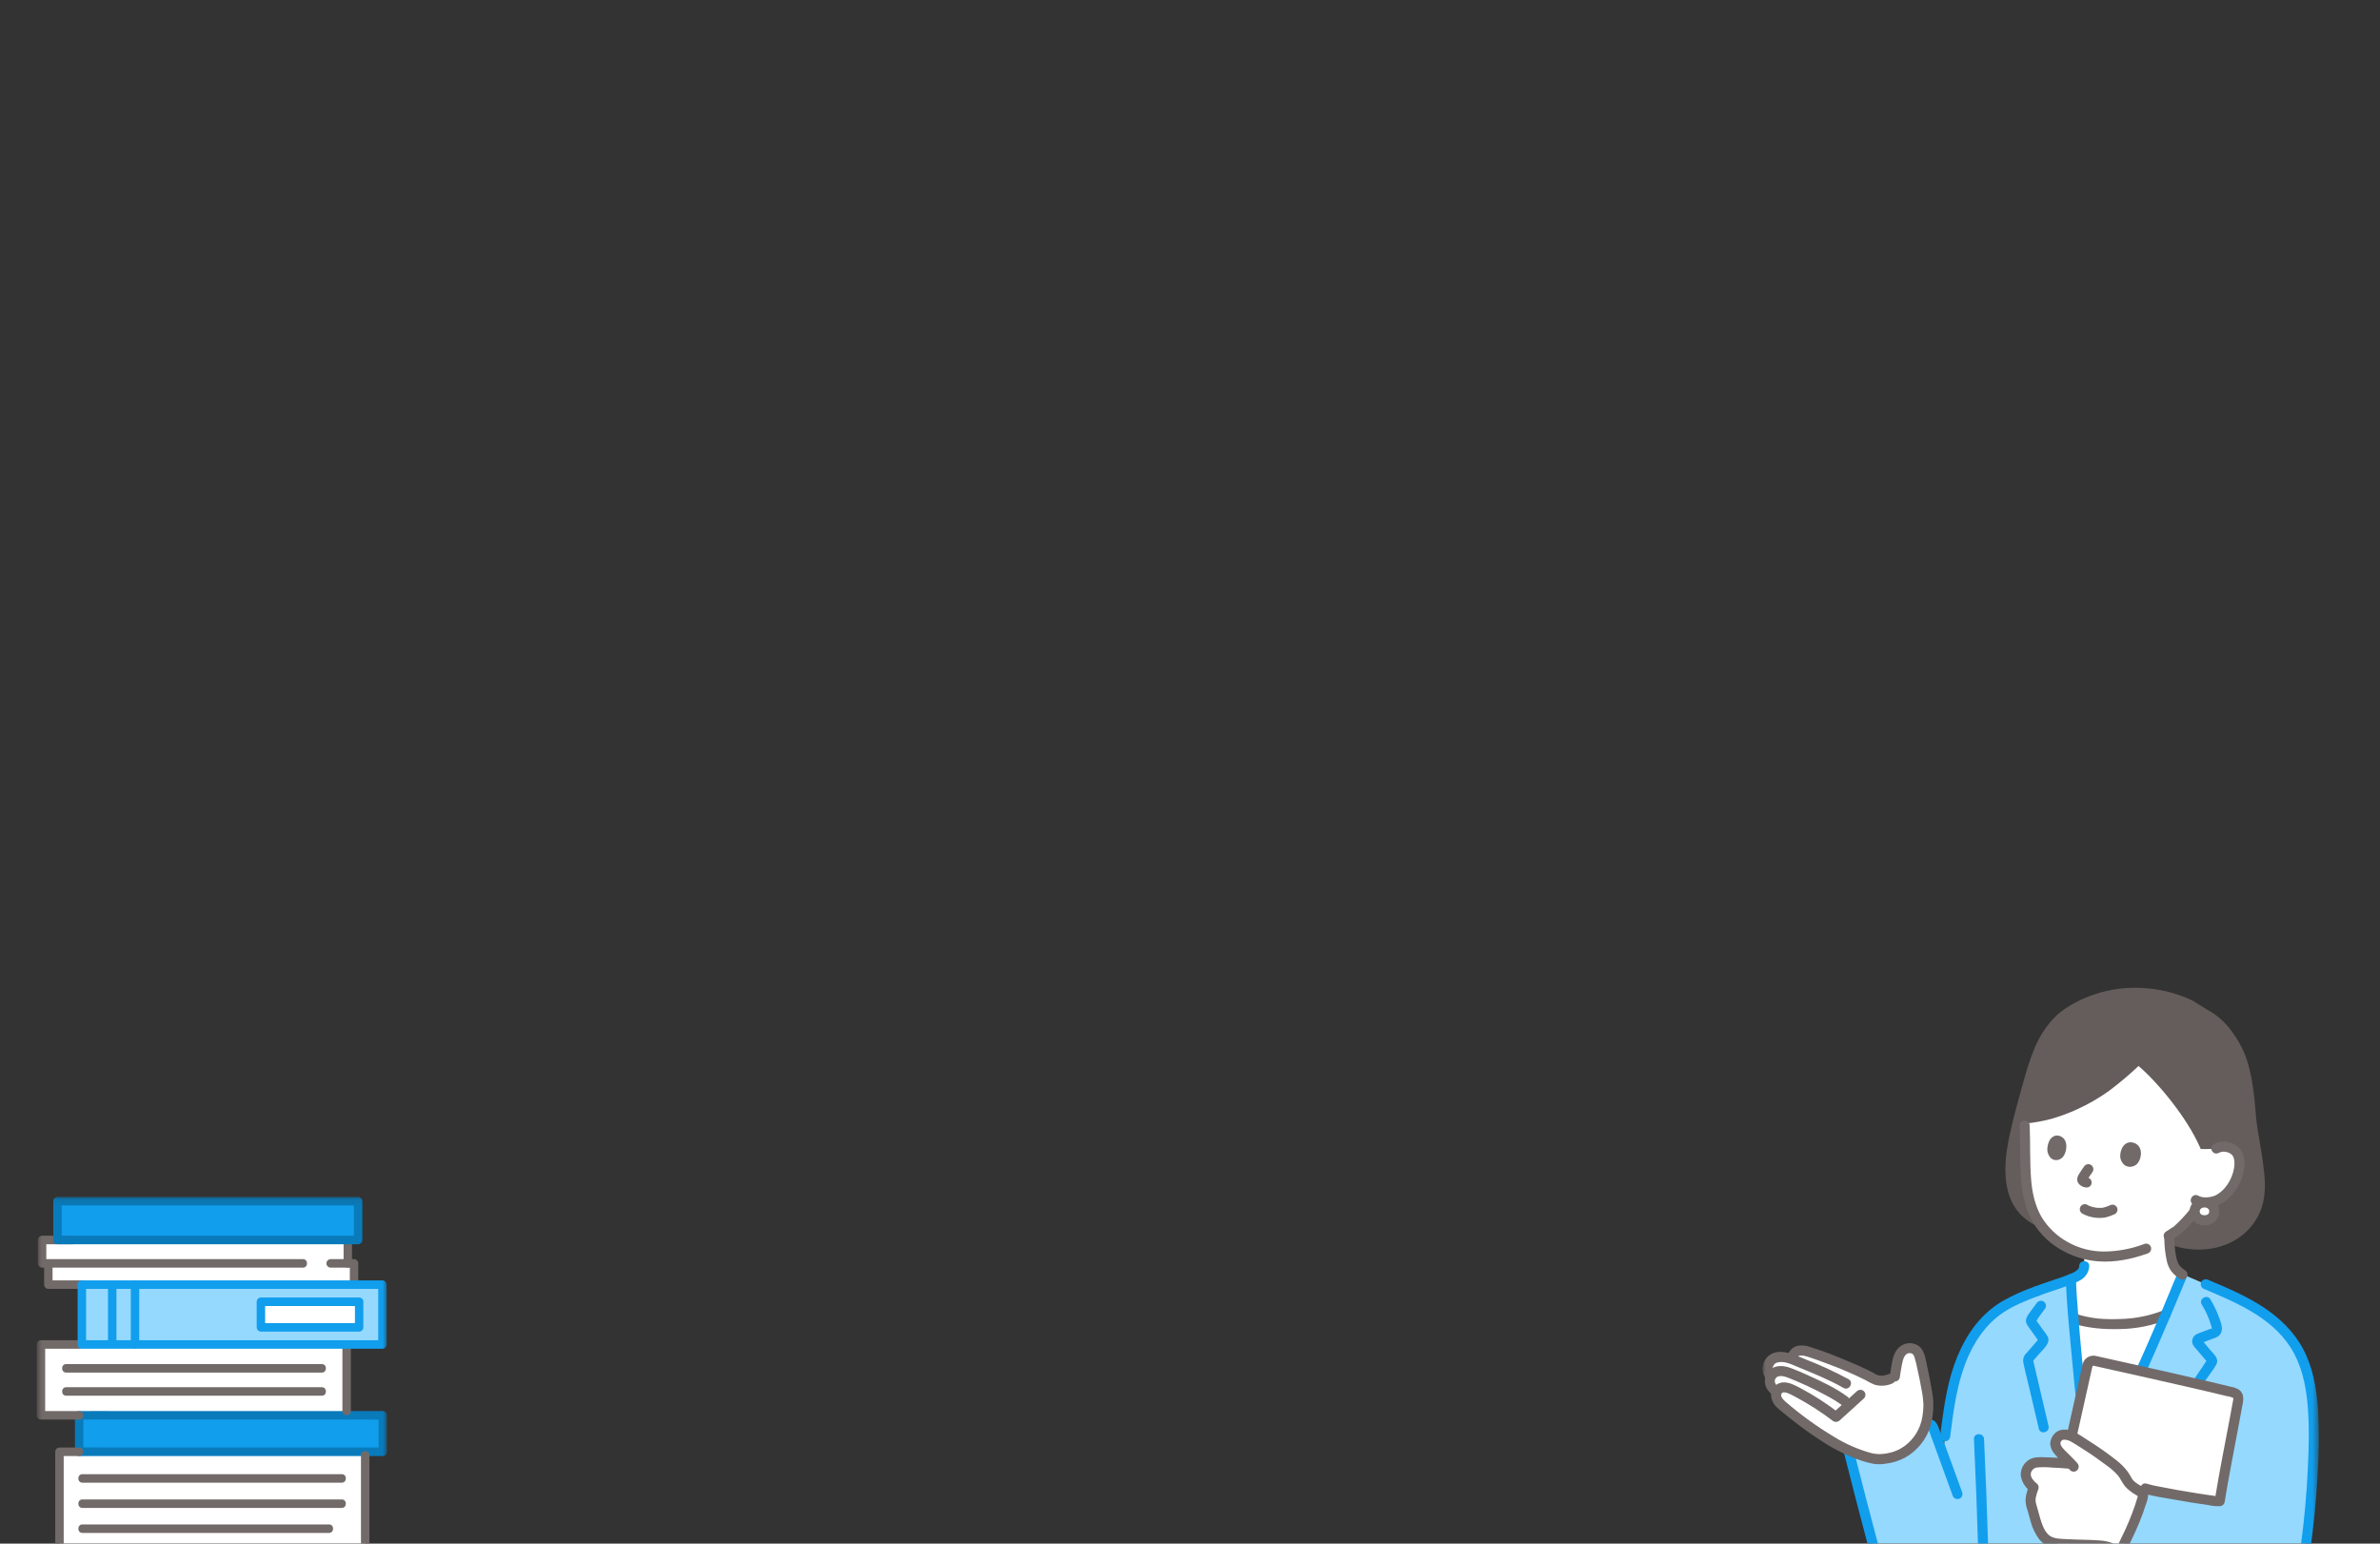 <svg width="370" height="240" viewBox="0 0 370 240" fill="none" xmlns="http://www.w3.org/2000/svg">
<rect x="0" y="0" width="370" height="240" fill="#333333" stroke="none"/>
<g clip-path="url(#clip0_2421_22925)">
<mask id="mask0_2421_22925" style="mask-type:alpha" maskUnits="userSpaceOnUse" x="5" y="186" width="56" height="56">
<path d="M60.166 186.094H5.706V241.209H60.166V186.094Z" fill="#D9D9D9"/>
</mask>
<g mask="url(#mask0_2421_22925)">
<path d="M12.309 225.717H56.772V241.854H9.246C9.246 237.02 9.246 230.551 9.245 225.717H12.309Z" fill="white"/>
<path d="M6.361 209.035C6.364 209.289 6.364 216.856 6.364 220.047H53.89C53.89 219.627 53.89 219.393 53.89 219.393C53.89 216.048 53.89 212.347 53.89 209.035L6.361 209.035Z" fill="white"/>
<path d="M12.724 199.731H7.516V196.425H6.544V192.79H54.07V196.425H55.042C55.042 196.425 55.042 198.011 55.042 199.731H12.724Z" fill="white"/>
<path d="M12.309 225.717V220.047H59.51V225.717H12.309Z" fill="#119EED"/>
<path d="M12.965 225.718V220.048L12.31 220.709H57.446C58.091 220.709 58.743 220.736 59.389 220.709C59.429 220.707 59.471 220.709 59.511 220.709L58.855 220.048V225.718L59.511 225.056H17.013C15.47 225.056 13.917 225.005 12.374 225.056C12.353 225.056 12.331 225.056 12.309 225.056C11.465 225.056 11.464 226.379 12.309 226.379H59.511C59.684 226.376 59.849 226.306 59.971 226.182C60.094 226.059 60.164 225.892 60.166 225.718V220.048C60.164 219.874 60.094 219.707 59.971 219.583C59.849 219.46 59.684 219.389 59.511 219.387H18.348C16.378 219.387 14.406 219.355 12.437 219.387C12.394 219.387 12.352 219.387 12.31 219.387C12.137 219.389 11.971 219.46 11.849 219.583C11.727 219.707 11.657 219.874 11.654 220.048V225.718C11.654 226.568 12.965 226.57 12.965 225.718Z" fill="#097BBB"/>
<path d="M53.234 209.472V219.393C53.234 220.245 54.545 220.246 54.545 219.393V209.472C54.545 208.621 53.234 208.62 53.234 209.472Z" fill="#726A69"/>
<path d="M10.291 213.404H50.035C50.879 213.404 50.88 212.082 50.035 212.082H10.291C9.448 212.082 9.447 213.404 10.291 213.404Z" fill="#726A69"/>
<path d="M10.291 217.002H50.035C50.879 217.002 50.88 215.68 50.035 215.68H10.291C9.448 215.68 9.447 217.002 10.291 217.002Z" fill="#726A69"/>
<path d="M12.309 219.386H6.364L7.02 220.048C7.02 216.749 7.02 213.45 7.02 210.151C7.02 209.779 7.022 209.407 7.02 209.035L6.364 209.697H12.309C13.152 209.697 13.154 208.375 12.309 208.375H6.361C6.188 208.377 6.023 208.447 5.901 208.571C5.778 208.694 5.708 208.861 5.706 209.035C5.731 211.828 5.709 214.622 5.709 217.414V220.048C5.711 220.222 5.781 220.389 5.903 220.512C6.026 220.636 6.191 220.706 6.364 220.708H12.309C13.152 220.708 13.154 219.386 12.309 219.386Z" fill="#726A69"/>
<path d="M56.117 226.262V241.854L56.773 241.192H11.183C10.569 241.192 9.941 241.153 9.328 241.192C9.301 241.194 9.273 241.192 9.248 241.192L9.903 241.854C9.903 237.605 9.903 233.357 9.903 229.108V225.717L9.248 226.379H12.312C13.155 226.379 13.156 225.057 12.312 225.057H9.246C9.073 225.059 8.908 225.13 8.785 225.253C8.663 225.376 8.593 225.543 8.591 225.717C8.592 229.966 8.592 234.214 8.592 238.463V241.854C8.595 242.028 8.664 242.195 8.787 242.319C8.909 242.442 9.075 242.512 9.248 242.515H54.837C55.455 242.515 56.075 242.532 56.693 242.515C56.72 242.515 56.747 242.515 56.773 242.515C56.946 242.512 57.111 242.442 57.233 242.319C57.356 242.195 57.426 242.028 57.428 241.854V226.262C57.428 225.412 56.117 225.41 56.117 226.262Z" fill="#726A69"/>
<path d="M12.813 234.447H53.133C53.976 234.447 53.978 233.125 53.133 233.125H12.813C11.969 233.125 11.968 234.447 12.813 234.447Z" fill="#726A69"/>
<path d="M12.813 230.521H53.133C53.976 230.521 53.978 229.199 53.133 229.199H12.813C11.969 229.199 11.968 230.521 12.813 230.521Z" fill="#726A69"/>
<path d="M12.813 238.335H51.152C51.995 238.335 51.996 237.013 51.152 237.013H12.813C11.969 237.013 11.968 238.335 12.813 238.335Z" fill="#726A69"/>
<path d="M8.939 186.755H55.672V192.79H8.939V186.755Z" fill="#119EED"/>
<path d="M55.698 199.295V196.425C55.696 196.25 55.626 196.084 55.503 195.961C55.381 195.837 55.215 195.766 55.042 195.764H51.405C51.231 195.764 51.064 195.833 50.941 195.957C50.818 196.082 50.749 196.25 50.749 196.425C50.749 196.6 50.818 196.768 50.941 196.893C51.064 197.017 51.231 197.086 51.405 197.086H55.042L54.387 196.425V199.295C54.387 199.471 54.456 199.639 54.579 199.763C54.702 199.887 54.869 199.956 55.042 199.956C55.217 199.956 55.383 199.887 55.506 199.763C55.629 199.639 55.698 199.471 55.698 199.295Z" fill="#726A69"/>
<path d="M53.416 192.79V196.425C53.416 196.6 53.485 196.768 53.608 196.892C53.731 197.017 53.898 197.086 54.071 197.086C54.245 197.086 54.412 197.017 54.535 196.892C54.658 196.768 54.727 196.6 54.727 196.425V192.79C54.727 192.615 54.658 192.446 54.535 192.322C54.412 192.198 54.245 192.128 54.071 192.128C53.898 192.128 53.731 192.198 53.608 192.322C53.485 192.446 53.416 192.615 53.416 192.79Z" fill="#726A69"/>
<path d="M6.861 196.425V199.731C6.864 199.905 6.934 200.072 7.056 200.196C7.178 200.319 7.344 200.39 7.517 200.392H12.724C13.568 200.392 13.569 199.07 12.724 199.07H7.517L8.172 199.731V196.425C8.172 195.574 6.861 195.572 6.861 196.425Z" fill="#726A69"/>
<path d="M11.336 192.128H6.544C6.371 192.131 6.206 192.201 6.083 192.325C5.961 192.449 5.891 192.615 5.889 192.79V196.425C5.891 196.599 5.961 196.766 6.083 196.889C6.206 197.013 6.371 197.084 6.544 197.086H47.098C47.942 197.086 47.943 195.764 47.098 195.764H6.544L7.199 196.425V192.79L6.544 193.451H11.336C12.179 193.451 12.181 192.128 11.336 192.128Z" fill="#726A69"/>
<path d="M8.941 187.416H54.485C54.859 187.416 55.25 187.449 55.624 187.416C55.64 187.416 55.656 187.416 55.672 187.416L55.017 186.755V192.79L55.672 192.128H10.12C9.748 192.128 9.36 192.095 8.99 192.128C8.974 192.128 8.957 192.128 8.941 192.128L9.596 192.79V186.755C9.596 185.904 8.285 185.902 8.285 186.755V192.79C8.288 192.964 8.357 193.131 8.48 193.255C8.602 193.378 8.768 193.448 8.941 193.451H55.672C55.846 193.448 56.011 193.378 56.133 193.255C56.255 193.131 56.326 192.964 56.328 192.79V186.755C56.326 186.58 56.255 186.414 56.133 186.29C56.011 186.167 55.846 186.096 55.672 186.094H8.941C8.097 186.094 8.096 187.416 8.941 187.416Z" fill="#097BBB"/>
<path d="M12.724 199.731H59.454V209.036H12.724V199.731Z" fill="#95D9FF"/>
<path d="M12.725 200.392H58.268C58.642 200.392 59.032 200.425 59.407 200.392C59.423 200.39 59.44 200.392 59.456 200.392L58.8 199.731V209.036L59.456 208.375H13.903C13.532 208.375 13.143 208.342 12.773 208.375C12.757 208.376 12.74 208.375 12.724 208.375L13.379 209.036V199.731C13.379 198.88 12.068 198.878 12.068 199.731V209.036C12.071 209.211 12.141 209.377 12.263 209.5C12.385 209.624 12.551 209.695 12.724 209.697H59.456C59.629 209.695 59.794 209.624 59.916 209.5C60.039 209.377 60.109 209.211 60.111 209.036V199.731C60.109 199.556 60.039 199.389 59.916 199.266C59.794 199.142 59.629 199.072 59.456 199.07H12.725C11.88 199.07 11.879 200.392 12.725 200.392Z" fill="#119EED"/>
<path d="M20.333 199.731V209.036C20.333 209.887 21.644 209.888 21.644 209.036V208.68C21.644 207.829 20.333 207.828 20.333 208.68V209.036C20.333 209.887 21.644 209.888 21.644 209.036V199.731C21.644 198.88 20.333 198.879 20.333 199.731Z" fill="#119EED"/>
<path d="M16.79 199.809V208.956C16.79 209.807 18.101 209.809 18.101 208.956V199.809C18.101 198.959 16.79 198.957 16.79 199.809Z" fill="#119EED"/>
<path d="M55.834 202.393V206.373H40.564V206.311C40.564 206.311 40.564 203.052 40.56 202.393H55.834Z" fill="white"/>
<path d="M55.179 202.393V206.372L55.834 205.711H40.564L41.22 206.372C41.22 205.046 41.223 203.719 41.216 202.393L40.561 203.054H55.834C56.678 203.054 56.679 201.731 55.834 201.731H40.561C40.388 201.734 40.222 201.804 40.1 201.928C39.977 202.052 39.907 202.218 39.905 202.393C39.912 203.719 39.909 205.046 39.909 206.372C39.911 206.547 39.981 206.714 40.104 206.837C40.226 206.961 40.391 207.031 40.564 207.033H55.834C56.008 207.031 56.172 206.961 56.295 206.837C56.417 206.714 56.487 206.547 56.49 206.372V202.393C56.49 201.542 55.179 201.541 55.179 202.393Z" fill="#119EED"/>
</g>
<mask id="mask1_2421_22925" style="mask-type:alpha" maskUnits="userSpaceOnUse" x="274" y="152" width="87" height="90">
<path d="M360.458 152.794H274V241.209H360.458V152.794Z" fill="#D9D9D9"/>
</mask>
<g mask="url(#mask1_2421_22925)">
<path d="M337.794 193.637C342.162 195.106 347.423 194.133 350.275 190.307C352.778 186.951 352.164 183.13 351.587 179.273C351.291 177.289 350.854 175.358 350.696 173.255C350.465 170.164 350.028 166.302 348.861 163.625C347.986 161.623 346.127 158.51 343.127 156.984L341.225 155.796L340.813 155.536C338.25 154.334 335.467 153.673 332.638 153.593C326.958 153.345 322.147 155.738 319.806 157.784C317.181 160.347 316.029 162.972 314.628 167.954C313.831 170.812 313.012 173.667 312.401 176.573C311.79 179.472 311.406 182.577 312.24 185.477C313.058 188.318 315.011 190.09 317.734 191.065L337.794 193.637Z" fill="#645D5C"/>
<path d="M347.985 179.739C347.844 179.338 347.468 178.627 346.298 178.343C345.703 178.19 345.072 178.272 344.535 178.571C344.281 178.608 344.026 178.627 343.769 178.628C343.356 178.639 342.747 178.679 342.13 178.644L341.968 178.27C339.964 173.729 335.423 168.243 332.461 165.74C331.01 167.108 329.485 168.394 327.893 169.593C326.338 170.708 324.678 171.67 322.937 172.464C321.643 173.055 320.307 173.551 318.94 173.948C317.565 174.319 316.161 174.569 314.742 174.695C314.861 177.181 314.859 179.667 314.908 181.952C314.96 184.342 315.314 186.617 316.177 188.57C316.677 189.729 317.397 190.782 318.295 191.67C319.866 193.274 321.845 194.42 324.018 194.984V196.844C324.036 197.93 322.872 198.54 321.954 198.855C321.98 200.084 322.126 202.306 322.341 204.98C324.655 205.72 327.087 206.017 329.512 205.856C331.962 205.841 334.387 205.359 336.657 204.437C337.598 202.226 338.482 200.107 339.274 198.169C338.683 197.819 338.203 197.308 337.891 196.696C337.669 196.137 337.518 195.553 337.44 194.957C337.33 194.196 337.267 193.429 337.252 192.66V192.206L338.414 191.32C339.314 190.531 340.143 189.664 340.889 188.727C340.889 188.727 341.618 187.793 341.94 187.25C341.94 187.25 342.024 187.108 342.156 186.886C343.004 187.027 343.875 186.926 344.668 186.595C345.777 186.014 346.688 185.115 347.283 184.014C347.971 182.889 348.406 180.937 347.985 179.739Z" fill="white"/>
<path d="M306.632 208.019C307.533 206.556 308.668 205.25 309.992 204.154C311.917 202.587 314.287 201.629 316.602 200.765C318 200.21 320.648 199.432 321.957 198.854C322.051 203.463 323.853 222.018 324.567 226.104H326.572C330.851 218.032 335.906 206.412 339.307 198.098C345.869 201.12 353.908 203.381 357.467 210.31C359.618 214.497 359.781 220.048 359.684 224.815C359.571 230.27 359.13 235.713 358.362 241.114H291.425C290.363 235.772 288.995 230.496 287.328 225.31L299.509 221.545C299.61 221.48 299.726 221.443 299.845 221.436C299.965 221.429 300.084 221.453 300.192 221.505C300.3 221.558 300.393 221.636 300.461 221.734C300.53 221.832 300.573 221.946 300.586 222.065L302.044 226.073C302.651 221.684 302.99 217.172 304.372 212.934C304.922 211.21 305.681 209.559 306.632 208.019Z" fill="#95D9FF"/>
<path d="M323.236 196.842C323.236 196.947 323.214 197.05 323.172 197.145C323.13 197.239 323.069 197.325 322.992 197.395C322.774 197.601 322.524 197.77 322.251 197.894C321.699 198.15 321.133 198.374 320.555 198.564C319.173 199.059 317.76 199.472 316.393 200.009C316.196 200.07 316.03 200.204 315.928 200.383C315.827 200.562 315.797 200.773 315.847 200.973C315.903 201.173 316.036 201.341 316.216 201.443C316.396 201.546 316.609 201.573 316.81 201.52C318.331 200.921 319.909 200.479 321.44 199.901C321.608 199.838 321.776 199.772 321.943 199.704C322.15 199.619 322.251 199.577 322.377 199.532C322.758 199.401 323.123 199.225 323.463 199.01C323.851 198.791 324.177 198.478 324.411 198.099C324.645 197.72 324.779 197.288 324.801 196.844C324.817 195.836 323.251 195.835 323.235 196.844L323.236 196.842Z" fill="#119EED"/>
<path d="M324.323 224.48C323.751 220.244 322.855 211.335 322.344 204.982L322.422 205.007C324.712 205.729 327.117 206.016 329.513 205.855C331.964 205.841 334.389 205.358 336.659 204.434C333.566 211.689 329.841 219.933 326.571 226.105H324.566C324.495 225.697 324.413 225.147 324.323 224.48Z" fill="white"/>
<path d="M322.22 205.763C324.659 206.529 327.125 206.707 329.664 206.636C332.129 206.591 334.566 206.103 336.858 205.194C337.055 205.134 337.221 205 337.323 204.821C337.425 204.642 337.454 204.431 337.406 204.231C337.349 204.032 337.216 203.863 337.036 203.76C336.856 203.658 336.643 203.631 336.442 203.684C334.285 204.551 331.989 205.02 329.664 205.071C328.492 205.126 327.317 205.103 326.148 205.001C324.956 204.868 323.779 204.617 322.637 204.251C321.673 203.949 321.261 205.458 322.22 205.761V205.763Z" fill="#726A69"/>
<path d="M338.461 198.107C335.44 205.48 332.262 212.799 328.79 219.97C327.856 221.899 326.898 223.815 325.895 225.709L326.571 225.321H324.566L325.32 225.896C325.229 225.369 325.155 224.84 325.083 224.311C325.068 224.198 325.102 224.457 325.087 224.343C325.081 224.303 325.076 224.263 325.071 224.222C325.06 224.139 325.049 224.057 325.038 223.974C325.014 223.788 324.991 223.602 324.967 223.416C324.916 223.008 324.866 222.599 324.818 222.19C324.586 220.241 324.376 218.289 324.176 216.337C323.739 212.09 323.338 207.839 323.016 203.58C322.897 202.007 322.773 200.431 322.739 198.854C322.717 197.847 321.151 197.842 321.173 198.854C321.244 202.221 321.597 205.594 321.898 208.946C322.279 213.197 322.697 217.445 323.192 221.684C323.372 223.229 323.544 224.78 323.812 226.312C323.858 226.477 323.957 226.622 324.092 226.726C324.228 226.83 324.395 226.887 324.566 226.888H326.571C326.707 226.888 326.842 226.852 326.961 226.784C327.079 226.716 327.178 226.618 327.247 226.5C331.033 219.348 334.318 211.923 337.483 204.48C338.325 202.501 339.155 200.516 339.971 198.524C340.025 198.324 339.998 198.11 339.896 197.93C339.793 197.75 339.624 197.617 339.425 197.56C339.224 197.511 339.013 197.539 338.833 197.642C338.654 197.743 338.521 197.91 338.461 198.107Z" fill="#119EED"/>
<path d="M316.615 202.62C316.308 203.017 316.009 203.42 315.72 203.832C315.416 204.267 314.982 204.752 314.961 205.307C314.943 205.766 315.216 206.097 315.467 206.447C315.721 206.802 315.974 207.158 316.227 207.514C316.345 207.679 316.463 207.844 316.581 208.009C316.635 208.083 316.806 208.417 316.891 208.436L316.919 208.475C316.897 208.41 316.895 208.342 316.912 208.276C316.929 208.211 316.966 208.153 317.016 208.108C317.016 208.108 317.001 208.128 316.998 208.129C316.961 208.149 316.922 208.216 316.894 208.249L315.98 209.296L315.036 210.381C314.836 210.565 314.687 210.797 314.602 211.055C314.518 211.313 314.501 211.589 314.553 211.855C314.85 213.306 315.231 214.745 315.568 216.186C316.033 218.169 316.498 220.152 316.962 222.135C317.191 223.115 318.702 222.7 318.472 221.719C317.719 218.5 316.965 215.281 316.21 212.064L316.119 211.678C316.008 211.204 316.157 211.665 315.948 211.713C316.001 211.7 316.111 211.525 316.144 211.488L317.062 210.433C317.658 209.748 318.859 208.786 318.324 207.777C318.11 207.428 317.874 207.093 317.617 206.775C317.351 206.402 317.085 206.029 316.82 205.656C316.766 205.58 316.712 205.505 316.657 205.43L316.565 205.304C316.477 205.146 316.451 205.209 316.489 205.494C316.5 205.499 316.857 204.935 316.901 204.87C317.241 204.372 317.599 203.887 317.967 203.41C318.07 203.23 318.099 203.017 318.047 202.817C317.994 202.616 317.864 202.445 317.686 202.339C317.505 202.239 317.293 202.213 317.094 202.265C316.894 202.318 316.723 202.445 316.615 202.62Z" fill="#119EED"/>
<path d="M342.289 202.816C342.737 203.547 343.117 204.317 343.425 205.118C343.575 205.514 343.708 205.916 343.817 206.324C343.847 206.411 343.87 206.5 343.886 206.589C343.886 206.587 343.368 206.833 343.904 206.491C343.802 206.543 343.697 206.587 343.588 206.622C343.191 206.77 342.793 206.917 342.397 207.071C341.985 207.231 341.453 207.365 341.139 207.691C340.996 207.842 340.893 208.027 340.84 208.229C340.787 208.43 340.785 208.641 340.834 208.844C340.948 209.282 341.314 209.598 341.599 209.932C341.868 210.247 342.133 210.565 342.4 210.881C342.539 211.044 342.678 211.208 342.819 211.37C342.879 211.439 342.939 211.508 343 211.577L343.09 211.678C343.23 211.876 343.257 211.788 343.172 211.415C343.067 211.404 342.561 212.291 342.479 212.409C342.21 212.799 341.942 213.19 341.676 213.582C340.679 215.05 339.701 216.532 338.721 218.013C337.574 219.747 336.421 221.478 335.24 223.19C335.137 223.37 335.109 223.583 335.162 223.783C335.214 223.983 335.343 224.155 335.521 224.261C335.702 224.362 335.914 224.389 336.113 224.336C336.313 224.284 336.485 224.156 336.593 223.98C338.74 220.868 340.782 217.687 342.903 214.557C343.431 213.778 344.058 213.021 344.524 212.205C345.057 211.273 344.203 210.591 343.648 209.939C343.364 209.605 343.084 209.268 342.8 208.934C342.729 208.85 342.445 208.42 342.339 208.399L342.326 208.387C342.235 208.294 342.231 208.404 342.314 208.715C342.164 208.83 342.147 208.858 342.261 208.801C342.329 208.774 342.398 208.746 342.466 208.719C342.884 208.551 343.306 208.392 343.728 208.236C344.168 208.073 344.674 207.952 345.015 207.608C345.765 206.847 345.317 205.758 345.009 204.902C344.647 203.9 344.188 202.936 343.638 202.025C343.119 201.163 341.764 201.949 342.286 202.815L342.289 202.816Z" fill="#119EED"/>
<path d="M329.64 180.082C329.499 179.294 329.868 177.565 331.324 177.594C333.225 177.839 333.066 179.964 332.303 180.879C331.679 181.627 330.096 181.776 329.64 180.082Z" fill="#726A69"/>
<path d="M318.304 179.048C318.181 178.258 318.532 176.522 319.867 176.539C321.607 176.771 321.445 178.902 320.739 179.825C320.161 180.581 318.709 180.742 318.304 179.048Z" fill="#726A69"/>
<path d="M323.978 181.388C323.697 181.779 323.424 182.178 323.178 182.593C323.068 182.757 322.991 182.941 322.949 183.134C322.909 183.318 322.916 183.508 322.969 183.689C323.032 183.87 323.138 184.034 323.277 184.167C323.453 184.341 323.668 184.47 323.904 184.547C323.995 184.577 324.09 184.585 324.183 184.607C324.387 184.659 324.602 184.631 324.786 184.528C324.919 184.451 325.027 184.336 325.094 184.197C325.163 184.059 325.188 183.904 325.168 183.751C325.148 183.598 325.084 183.454 324.983 183.338C324.881 183.222 324.748 183.138 324.599 183.097C324.49 183.079 324.382 183.053 324.276 183.02L324.463 183.099C324.405 183.073 324.35 183.04 324.3 183.001L324.459 183.123C324.405 183.078 324.354 183.029 324.31 182.975L324.432 183.133C324.42 183.118 324.409 183.101 324.401 183.084L324.48 183.271C324.47 183.245 324.463 183.218 324.459 183.19L324.487 183.398C324.486 183.379 324.486 183.36 324.487 183.341L324.459 183.549C324.467 183.498 324.48 183.449 324.499 183.401L324.42 183.588C324.549 183.326 324.701 183.075 324.874 182.84C325.023 182.616 325.175 182.395 325.331 182.178C325.383 182.088 325.417 181.987 325.431 181.884C325.444 181.78 325.437 181.675 325.41 181.574C325.354 181.378 325.226 181.211 325.051 181.106C324.96 181.054 324.861 181.02 324.757 181.006C324.654 180.993 324.548 181 324.448 181.027C324.255 181.09 324.09 181.217 323.98 181.386L323.978 181.388Z" fill="#726A69"/>
<path d="M341.267 186.854C340.959 187.341 340.626 187.811 340.269 188.262C340.486 187.975 340.228 188.309 340.175 188.372C340.047 188.527 339.917 188.68 339.786 188.832C339.492 189.17 339.188 189.499 338.872 189.818C338.717 189.975 338.559 190.129 338.398 190.281C338.31 190.363 338.223 190.444 338.134 190.524C338.089 190.565 338.044 190.605 337.999 190.645C337.902 190.726 337.908 190.726 338.018 190.645C337.992 190.717 337.741 190.826 337.679 190.866L336.754 191.47C336.664 191.521 336.587 191.591 336.525 191.672C336.463 191.754 336.417 191.847 336.391 191.947C336.365 192.046 336.358 192.15 336.372 192.252C336.387 192.354 336.421 192.452 336.473 192.541C336.524 192.63 336.593 192.708 336.675 192.769C336.757 192.832 336.85 192.878 336.95 192.904C337.049 192.929 337.153 192.936 337.255 192.922C337.357 192.908 337.455 192.874 337.544 192.822L338.506 192.195C339.041 191.826 339.535 191.401 339.98 190.927C340.985 189.94 341.871 188.839 342.617 187.646C342.669 187.557 342.703 187.459 342.717 187.357C342.731 187.255 342.725 187.151 342.699 187.052C342.673 186.952 342.628 186.859 342.565 186.777C342.503 186.695 342.425 186.626 342.337 186.574C342.248 186.522 342.15 186.488 342.048 186.474C341.946 186.461 341.842 186.467 341.743 186.493C341.643 186.519 341.55 186.565 341.468 186.627C341.386 186.689 341.317 186.766 341.265 186.855L341.267 186.854Z" fill="#726A69"/>
<path d="M333.436 193.382C331.393 194.165 329.225 194.572 327.037 194.583C325.091 194.577 323.179 194.077 321.479 193.129C319.781 192.198 318.359 190.834 317.359 189.177C316.363 187.434 315.923 185.415 315.766 183.431C315.54 180.627 315.66 177.793 315.54 174.981C315.498 173.977 313.932 173.972 313.974 174.981C314.088 177.639 314.007 180.308 314.167 182.963C314.302 185.19 314.722 187.423 315.723 189.433C317.659 193.319 321.886 195.778 326.135 196.107C328.771 196.31 331.378 195.773 333.853 194.891C334.05 194.831 334.217 194.698 334.319 194.518C334.42 194.339 334.45 194.128 334.399 193.927C334.342 193.728 334.21 193.559 334.03 193.457C333.849 193.355 333.636 193.327 333.436 193.381V193.382Z" fill="#726A69"/>
<path d="M344.932 179.246C345.139 179.139 345.366 179.075 345.598 179.058C345.831 179.042 346.065 179.073 346.285 179.151C346.475 179.206 346.655 179.293 346.816 179.409C346.873 179.451 346.926 179.498 346.976 179.55C347.012 179.586 347.046 179.625 347.077 179.667C347.115 179.724 347.15 179.784 347.184 179.844C347.199 179.873 347.274 180.045 347.233 179.942C347.192 179.84 347.265 180.056 347.276 180.089C347.311 180.205 347.336 180.323 347.353 180.442C347.396 180.861 347.377 181.283 347.297 181.696C346.984 183.416 345.878 185.223 344.223 185.944C344.368 185.881 344.154 185.962 344.105 185.976C343.992 186.012 343.877 186.042 343.762 186.069C343.558 186.116 343.351 186.146 343.142 186.158C342.662 186.214 342.176 186.126 341.746 185.906C340.87 185.403 340.082 186.754 340.955 187.258C342.011 187.865 343.382 187.846 344.521 187.486C345.728 187.104 346.706 186.194 347.443 185.193C348.151 184.251 348.625 183.154 348.826 181.992C349 180.928 349.027 179.698 348.363 178.785C347.877 178.163 347.187 177.732 346.415 177.569C345.643 177.406 344.838 177.521 344.142 177.895C343.257 178.377 344.047 179.73 344.932 179.246H344.932Z" fill="#726A69"/>
<path d="M323.714 188.684C324.833 189.291 326.127 189.498 327.38 189.271C327.805 189.161 328.22 189.015 328.62 188.833C328.817 188.774 328.985 188.641 329.087 188.461C329.189 188.282 329.217 188.07 329.167 187.87C329.11 187.671 328.977 187.502 328.797 187.4C328.617 187.298 328.404 187.27 328.204 187.323C327.838 187.486 327.46 187.625 327.075 187.738C327.037 187.747 326.872 187.753 326.85 187.78C326.868 187.758 327.006 187.764 326.883 187.775C326.832 187.779 326.783 187.784 326.732 187.788C326.554 187.799 326.377 187.801 326.199 187.792C326.114 187.789 326.028 187.782 325.943 187.775C325.9 187.77 325.857 187.764 325.815 187.761C325.88 187.767 325.921 187.778 325.831 187.763C325.654 187.734 325.477 187.699 325.303 187.654C325.137 187.61 324.973 187.557 324.813 187.496C324.715 187.459 324.796 187.505 324.841 187.508C324.796 187.495 324.753 187.475 324.715 187.447C324.644 187.411 324.575 187.372 324.506 187.33C324.327 187.225 324.114 187.196 323.912 187.248C323.712 187.301 323.54 187.431 323.435 187.611C323.331 187.79 323.301 188.004 323.354 188.205C323.406 188.406 323.537 188.577 323.716 188.682L323.714 188.684Z" fill="#726A69"/>
<path d="M342.713 186.951C342.522 186.938 342.33 186.964 342.15 187.027C341.969 187.089 341.803 187.187 341.661 187.316C341.519 187.444 341.404 187.599 341.323 187.772C341.242 187.946 341.197 188.134 341.19 188.324C341.19 189.154 341.826 189.724 342.713 189.724C343.633 189.724 344.235 189.148 344.235 188.324C344.228 188.134 344.183 187.945 344.102 187.772C344.022 187.599 343.906 187.444 343.765 187.316C343.623 187.187 343.457 187.089 343.275 187.026C343.095 186.963 342.903 186.938 342.713 186.951Z" fill="white"/>
<path d="M342.712 186.168C342.235 186.16 341.767 186.301 341.373 186.571C340.978 186.841 340.678 187.227 340.512 187.675C340.371 188.115 340.375 188.589 340.524 189.026C340.672 189.463 340.957 189.841 341.337 190.104C341.719 190.349 342.159 190.489 342.612 190.509C343.066 190.529 343.515 190.428 343.917 190.217C344.315 189.994 344.632 189.649 344.821 189.235C345.011 188.819 345.064 188.355 344.973 187.908C344.79 186.838 343.74 186.179 342.712 186.168C342.505 186.168 342.306 186.25 342.159 186.397C342.012 186.544 341.929 186.743 341.929 186.951C341.929 187.158 342.012 187.357 342.159 187.504C342.306 187.651 342.505 187.734 342.712 187.734C342.758 187.734 342.804 187.738 342.85 187.739C342.977 187.741 342.788 187.73 342.774 187.725C342.839 187.747 342.915 187.75 342.983 187.77C343.023 187.781 343.062 187.796 343.101 187.808C343.223 187.847 343.029 187.776 343.027 187.776C343.103 187.801 343.173 187.84 343.234 187.891C343.256 187.906 343.365 187.986 343.249 187.899C343.133 187.811 343.236 187.893 343.256 187.912C343.302 187.954 343.34 188.006 343.385 188.049C343.241 187.912 343.303 187.933 343.34 187.995C343.355 188.022 343.373 188.047 343.389 188.074C343.405 188.102 343.415 188.131 343.432 188.157C343.459 188.2 343.359 187.954 343.415 188.124C343.426 188.157 343.476 188.281 343.46 188.305C343.456 188.312 343.442 188.081 343.447 188.21C343.447 188.248 343.452 188.286 343.452 188.324C343.452 188.41 343.4 188.609 343.462 188.352C343.446 188.417 343.438 188.487 343.418 188.553C343.409 188.582 343.395 188.611 343.388 188.64C343.43 188.451 343.453 188.501 343.417 188.569C343.388 188.621 343.359 188.672 343.328 188.723C343.288 188.788 343.233 188.792 343.375 188.663C343.359 188.678 343.343 188.7 343.328 188.716C343.304 188.743 343.279 188.768 343.253 188.791C343.191 188.847 343.129 188.851 343.299 188.759C343.246 188.788 343.197 188.827 343.143 188.857C343.112 188.878 343.078 188.895 343.042 188.906C343.042 188.906 343.241 188.835 343.122 188.87C343.056 188.888 342.995 188.91 342.93 188.924C342.891 188.936 342.85 188.944 342.809 188.947L342.933 188.93C342.904 188.933 342.875 188.935 342.847 188.937C342.772 188.942 342.698 188.943 342.625 188.94C342.596 188.94 342.568 188.935 342.539 188.934C342.378 188.927 342.735 188.971 342.581 188.94C342.515 188.926 342.45 188.912 342.385 188.892C342.359 188.884 342.335 188.875 342.31 188.867C342.182 188.828 342.499 188.961 342.32 188.869C342.264 188.841 342.212 188.807 342.159 188.774C342.106 188.74 342.097 188.691 342.229 188.83C342.204 188.803 342.173 188.782 342.147 188.757C342.121 188.731 341.996 188.582 342.087 188.701C342.179 188.82 342.1 188.715 342.085 188.691C342.065 188.661 342.046 188.629 342.029 188.597C341.993 188.53 341.988 188.442 342.045 188.65C342.039 188.627 342.027 188.604 342.02 188.58C341.999 188.519 341.987 188.458 341.972 188.396C341.937 188.248 341.984 188.601 341.979 188.447C341.979 188.42 341.975 188.393 341.975 188.366C341.975 188.326 341.975 188.287 341.975 188.248C341.98 188.157 342.025 188.125 341.965 188.307C341.987 188.238 342 188.162 342.021 188.091C342.058 187.972 341.985 188.182 341.985 188.176C341.981 188.145 342.039 188.071 342.054 188.045C342.07 188.02 342.081 188.004 342.094 187.982C342.166 187.866 341.955 188.131 342.075 188.009C342.122 187.961 342.182 187.915 342.224 187.863C342.112 188.001 342.113 187.944 342.189 187.893C342.221 187.871 342.254 187.851 342.29 187.831C342.318 187.815 342.351 187.803 342.378 187.786C342.433 187.76 342.402 187.773 342.284 187.824C342.309 187.814 342.335 187.804 342.36 187.795C342.442 187.77 342.524 187.749 342.607 187.733C342.687 187.716 342.658 187.765 342.53 187.743C342.591 187.745 342.651 187.742 342.712 187.734C342.815 187.734 342.917 187.714 343.011 187.674C343.107 187.635 343.193 187.577 343.266 187.504C343.338 187.432 343.396 187.345 343.435 187.251C343.475 187.156 343.495 187.054 343.495 186.951C343.495 186.848 343.475 186.746 343.435 186.651C343.396 186.557 343.338 186.47 343.266 186.398C343.193 186.325 343.107 186.267 343.011 186.228C342.917 186.188 342.815 186.168 342.712 186.168Z" fill="#726A69"/>
<path d="M336.471 192.659C336.484 193.782 336.61 194.901 336.848 195.999C336.96 196.567 337.185 197.106 337.509 197.586C337.895 198.081 338.361 198.507 338.888 198.848C339.067 198.953 339.281 198.983 339.482 198.93C339.683 198.877 339.855 198.747 339.959 198.567C340.064 198.388 340.094 198.174 340.041 197.974C339.988 197.772 339.858 197.601 339.678 197.496C339.499 197.378 339.329 197.247 339.171 197.102C339.086 197.025 339.003 196.943 338.924 196.858C338.887 196.817 338.85 196.775 338.815 196.733C338.865 196.794 338.807 196.722 338.79 196.7C338.548 196.298 338.386 195.853 338.313 195.389C338.258 195.134 338.215 194.877 338.18 194.619C338.16 194.477 338.191 194.714 338.175 194.578C338.169 194.525 338.162 194.471 338.155 194.418C338.143 194.314 338.132 194.21 338.123 194.106C338.076 193.626 338.054 193.143 338.038 192.66C338.038 192.453 337.955 192.254 337.808 192.107C337.661 191.96 337.462 191.877 337.254 191.877C337.047 191.877 336.848 191.96 336.701 192.107C336.554 192.254 336.471 192.453 336.471 192.66L336.471 192.659Z" fill="#726A69"/>
<path d="M329.977 240.454C331.316 237.96 332.385 235.33 333.164 232.608C333.192 232.496 333.183 232.378 333.137 232.271C333.092 232.165 333.012 232.077 332.91 232.021C332.187 231.615 331.046 230.859 330.794 230.352C329.785 228.317 328.425 227.59 326.586 226.213C325.68 225.54 324.739 224.916 323.767 224.343C323.154 223.97 322.082 223.151 321.345 223.087C320.608 223.025 320.212 223.046 319.794 223.662C319.658 223.832 319.568 224.035 319.533 224.25C319.498 224.466 319.519 224.686 319.595 224.891C319.851 225.382 320.189 225.825 320.594 226.202C321.024 226.647 321.548 227.122 322.001 227.602C320.35 227.436 318.692 227.354 317.033 227.355C316.594 227.335 316.159 227.445 315.782 227.671C315.474 227.889 315.227 228.182 315.064 228.522C314.97 228.738 314.922 228.97 314.922 229.206C314.922 229.441 314.97 229.673 315.064 229.889C315.311 230.427 315.682 230.897 316.146 231.263C315.752 232.448 315.461 233.047 315.85 234.251C316.291 235.612 316.54 237.315 317.425 238.572C317.673 238.948 317.993 239.27 318.367 239.519C318.724 239.709 319.108 239.841 319.506 239.91C321.827 240.249 324.996 240.103 327.194 240.357C327.858 240.527 328.504 240.758 329.126 241.048C329.246 241.097 329.38 241.1 329.502 241.056C329.625 241.012 329.726 240.924 329.788 240.81C329.852 240.691 329.915 240.572 329.977 240.454Z" fill="white"/>
<path d="M347.462 220.402C347.672 219.274 347.852 218.295 347.978 217.593C348.018 217.365 347.971 217.13 347.845 216.935C347.72 216.74 347.526 216.599 347.301 216.542C342.436 215.296 329.814 212.517 325.627 211.574C325.39 211.522 325.141 211.565 324.936 211.696C324.73 211.826 324.584 212.032 324.531 212.269L322.132 223.003L322.069 223.312C322.653 223.625 323.22 223.969 323.766 224.343C324.738 224.916 325.68 225.54 326.585 226.213C328.426 227.59 329.785 228.317 330.794 230.353C331.045 230.859 332.186 231.615 332.91 232.021L333.517 231.437C334.99 231.92 344.381 233.507 345.081 233.401L345.151 232.97L345.415 231.337C345.885 228.797 346.817 223.887 347.462 220.402Z" fill="white"/>
<path d="M322.935 227.473C322.343 226.77 321.644 226.171 321.012 225.505C320.596 225.066 319.928 224.385 320.621 223.893C320.629 223.888 320.764 223.845 320.708 223.853C320.88 223.834 321.054 223.837 321.225 223.86C321.518 223.916 321.797 224.026 322.05 224.182C322.716 224.557 323.349 225 323.999 225.404C325.276 226.197 326.487 227.088 327.693 227.984C328.235 228.375 328.735 228.821 329.184 229.315C329.671 229.867 329.92 230.569 330.39 231.122C330.904 231.666 331.501 232.126 332.158 232.486C332.226 232.528 332.445 232.714 332.516 232.697C332.339 232.74 332.478 232.156 332.362 232.575C332.335 232.674 332.307 232.773 332.279 232.871C332.16 233.282 332.033 233.69 331.895 234.095C331.302 235.824 330.592 237.511 329.769 239.143C329.706 239.27 329.196 240.427 329.113 240.415L329.244 240.317C329.348 240.309 329.364 240.296 329.293 240.276C329.272 240.24 329.105 240.198 329.069 240.182C328.896 240.111 328.724 240.039 328.55 239.97C327.875 239.703 327.161 239.546 326.436 239.504C324.72 239.377 322.996 239.403 321.278 239.299C320.473 239.25 319.479 239.274 318.764 238.842C318.036 238.402 317.631 237.445 317.368 236.677C317.073 235.811 316.875 234.915 316.607 234.041C316.469 233.658 316.426 233.247 316.482 232.844C316.588 232.375 316.729 231.916 316.903 231.469C316.942 231.336 316.944 231.194 316.909 231.06C316.874 230.925 316.802 230.804 316.702 230.707C316.278 230.377 315.695 229.791 315.707 229.209C315.72 228.95 315.822 228.703 315.998 228.512C316.172 228.32 316.408 228.195 316.665 228.158C317.428 228.089 318.196 228.093 318.958 228.172C319.812 228.204 320.666 228.258 321.518 228.335C321.725 228.333 321.923 228.25 322.069 228.104C322.216 227.957 322.299 227.759 322.301 227.552C322.297 227.345 322.213 227.148 322.067 227.003C321.921 226.857 321.724 226.773 321.518 226.769C320.452 226.675 319.385 226.614 318.317 226.585C317.381 226.562 316.265 226.432 315.434 226.962C315.018 227.216 314.679 227.58 314.453 228.012C314.227 228.444 314.123 228.93 314.152 229.417C314.3 230.374 314.818 231.235 315.594 231.814L315.393 231.052C315.075 232.002 314.778 232.887 314.956 233.9C315.038 234.369 315.214 234.825 315.338 235.284C315.463 235.743 315.58 236.202 315.718 236.656C315.981 237.622 316.424 238.529 317.025 239.33C317.361 239.734 317.776 240.066 318.243 240.306C318.71 240.546 319.221 240.689 319.746 240.727C321.693 240.974 323.663 240.929 325.621 241.021C326.383 241.01 327.141 241.129 327.863 241.374C328.216 241.507 328.56 241.685 328.919 241.802C329.188 241.888 329.476 241.885 329.743 241.794C330.01 241.703 330.241 241.529 330.402 241.298C330.7 240.815 330.964 240.311 331.191 239.79C331.441 239.284 331.681 238.774 331.913 238.26C332.356 237.279 332.77 236.283 333.138 235.272C333.305 234.815 333.461 234.354 333.607 233.889C333.788 233.441 333.909 232.97 333.966 232.49C333.997 231.451 332.759 231.07 332.074 230.545C331.853 230.388 331.656 230.198 331.49 229.984C331.273 229.576 331.032 229.181 330.77 228.8C330.266 228.131 329.671 227.534 329.005 227.025C327.635 225.946 326.208 224.941 324.729 224.015C323.881 223.49 323.059 222.863 322.129 222.49C321.295 222.156 320.162 222.15 319.484 222.812C319.046 223.228 318.777 223.791 318.729 224.394C318.747 225 318.982 225.581 319.394 226.027C320.123 226.954 321.067 227.68 321.826 228.581C321.974 228.726 322.172 228.807 322.379 228.807C322.586 228.807 322.785 228.726 322.933 228.581C323.076 228.431 323.156 228.233 323.156 228.027C323.156 227.82 323.076 227.622 322.933 227.473H322.935Z" fill="#726A69"/>
<path d="M322.886 223.21L324.47 216.126L325.234 212.703C325.246 212.628 325.262 212.553 325.285 212.48C325.376 212.252 325.539 212.357 325.751 212.404C326.475 212.566 327.198 212.729 327.922 212.89C332.093 213.821 336.266 214.749 340.431 215.709C342.305 216.14 344.18 216.574 346.048 217.034C346.405 217.08 346.755 217.167 347.092 217.296C347.207 217.36 347.195 217.355 347.206 217.483C347.199 217.406 347.184 217.591 347.176 217.639L347.125 217.915C346.961 218.825 346.793 219.735 346.622 220.644C345.894 224.559 345.091 228.463 344.454 232.393L344.324 233.191L345.079 232.616C344.657 232.631 344.234 232.595 343.821 232.508C343.763 232.5 343.547 232.471 343.723 232.495C343.625 232.482 343.525 232.468 343.426 232.454C343.224 232.426 343.022 232.396 342.82 232.366C342.365 232.299 341.911 232.229 341.458 232.156C339.517 231.847 337.579 231.513 335.653 231.126C335.002 231.013 334.358 230.865 333.724 230.679C332.762 230.369 332.35 231.881 333.307 232.189C334.714 232.644 336.239 232.838 337.69 233.098C339.577 233.436 341.469 233.756 343.37 234.014C343.93 234.14 344.505 234.196 345.079 234.182C345.25 234.178 345.415 234.121 345.55 234.018C345.686 233.914 345.785 233.77 345.834 233.607C346.454 229.778 347.214 225.973 347.927 222.158C348.119 221.127 348.31 220.097 348.501 219.066C348.691 218.025 349.089 216.804 348.066 216.058C347.661 215.821 347.215 215.664 346.751 215.594C346.346 215.494 345.941 215.395 345.536 215.298C344.578 215.066 343.619 214.839 342.658 214.616C338.258 213.592 333.849 212.609 329.439 211.624C328.6 211.437 327.761 211.25 326.922 211.062C326.596 210.989 326.27 210.912 325.943 210.843C325.601 210.745 325.238 210.754 324.901 210.867C324.564 210.98 324.27 211.192 324.055 211.476C323.847 211.812 323.712 212.187 323.66 212.579L323.285 214.253L321.42 222.603L321.377 222.793C321.158 223.774 322.667 224.194 322.887 223.209L322.886 223.21Z" fill="#726A69"/>
<path d="M342.517 200.345C347.519 202.463 353.066 204.74 356.109 209.517C357.74 212.08 358.427 215.106 358.716 218.098C359.035 221.394 358.942 224.729 358.795 228.033C358.611 232.198 358.235 236.348 357.666 240.484C357.618 240.684 357.647 240.895 357.749 241.074C357.85 241.253 358.016 241.386 358.213 241.447C358.413 241.501 358.626 241.474 358.806 241.372C358.986 241.269 359.119 241.1 359.176 240.901C359.704 237.084 360.085 233.248 360.294 229.4C360.536 225.936 360.558 222.46 360.359 218.993C360.126 215.8 359.553 212.542 358.027 209.692C356.635 207.092 354.496 205.01 352.067 203.375C349.35 201.545 346.312 200.265 343.309 198.992C343.127 198.894 342.916 198.869 342.717 198.921C342.518 198.973 342.347 199.099 342.237 199.273C342.134 199.453 342.105 199.666 342.158 199.867C342.21 200.067 342.34 200.239 342.518 200.345L342.517 200.345Z" fill="#119EED"/>
<path d="M306.877 223.735C307.137 229.343 307.351 234.953 307.519 240.565C307.55 241.57 309.116 241.574 309.085 240.565C308.917 234.953 308.703 229.343 308.443 223.735C308.396 222.732 306.83 222.726 306.877 223.735Z" fill="#119EED"/>
<path d="M303.188 223.299C303.667 219.468 304.163 215.585 305.549 211.957C306.723 208.881 308.628 205.934 311.403 204.082C313.071 202.969 314.94 202.219 316.809 201.52C317.006 201.46 317.173 201.326 317.275 201.147C317.377 200.968 317.406 200.757 317.356 200.556C317.3 200.357 317.167 200.188 316.987 200.086C316.806 199.983 316.593 199.956 316.393 200.01C314.595 200.63 312.859 201.415 311.205 202.354C309.628 203.31 308.238 204.545 307.104 206C304.756 209.002 303.444 212.628 302.679 216.327C302.202 218.63 301.913 220.967 301.622 223.299C301.623 223.506 301.706 223.705 301.852 223.851C301.999 223.998 302.198 224.081 302.405 224.082C302.611 224.077 302.807 223.993 302.953 223.847C303.099 223.701 303.183 223.505 303.188 223.299Z" fill="#119EED"/>
<path d="M305.066 232.083L301.511 222.315C301.234 221.552 300.95 220.716 299.995 220.675C299.626 220.693 299.261 220.772 298.918 220.909L297.608 221.314L292.673 222.84L287.122 224.555C286.925 224.614 286.757 224.747 286.655 224.927C286.553 225.107 286.524 225.318 286.576 225.519C287.898 230.798 289.28 236.062 290.672 241.323C290.93 242.296 292.441 241.883 292.183 240.906C290.791 235.645 289.41 230.381 288.085 225.102L287.537 226.065L296.635 223.253L298.948 222.538C299.293 222.466 299.632 222.365 299.959 222.235C299.95 222.276 299.778 222.145 299.775 222.148C299.772 222.15 299.829 222.254 299.831 222.26C299.895 222.472 299.971 222.679 300.056 222.883L301.694 227.386L303.554 232.498C303.614 232.696 303.747 232.863 303.927 232.964C304.106 233.066 304.317 233.095 304.518 233.045C304.717 232.989 304.886 232.856 304.988 232.676C305.091 232.496 305.118 232.282 305.064 232.082L305.066 232.083Z" fill="#119EED"/>
<path d="M276.095 211.087C276.621 210.955 277.171 210.946 277.702 211.061C278.022 211.165 278.334 211.262 278.608 211.35C278.629 211.213 278.645 211.106 278.645 211.106C278.659 210.925 278.714 210.749 278.807 210.593C278.9 210.437 279.027 210.304 279.179 210.204C279.732 209.784 280.563 209.997 281.012 210.121C282.606 210.563 289.086 213.037 291.226 214.348C291.963 214.8 293.292 214.836 294.579 214.022C294.684 213.132 294.839 212.248 295.045 211.375C295.103 211.008 295.252 210.662 295.48 210.369C295.707 210.075 296.004 209.844 296.344 209.695C296.578 209.612 296.827 209.583 297.073 209.61C297.32 209.637 297.557 209.718 297.768 209.849C298.174 210.111 298.401 210.777 298.514 211.247C299.276 214.414 299.554 214.696 299.854 217.756L299.879 218.019L299.66 220.099C299.471 221.842 298.684 223.467 297.434 224.697C296.192 225.911 294.527 226.901 291.656 226.872C288.673 226.35 285.877 224.756 284.321 223.828C283.181 223.148 282.167 222.43 280.522 221.252C279.703 220.667 276.948 218.454 276.721 218.221C276.336 217.827 275.951 217.082 276.216 216.424C276.01 216.276 275.815 216.114 275.631 215.939C275.421 215.71 275.272 215.432 275.198 215.13C275.123 214.828 275.127 214.512 275.207 214.212C275.222 214.173 275.239 214.135 275.258 214.098C274.873 213.445 274.588 213.039 274.941 212.102C275.036 211.851 275.191 211.628 275.392 211.451C275.593 211.274 275.835 211.15 276.095 211.087Z" fill="white"/>
<path d="M295.336 214.216C295.441 213.487 295.544 212.762 295.7 212.043C295.844 211.376 296.078 210.292 296.989 210.384C297.387 210.423 297.522 210.703 297.642 211.05C297.808 211.593 297.944 212.145 298.05 212.703C298.304 213.823 298.541 214.946 298.736 216.077C298.901 216.883 298.997 217.702 299.025 218.524C299.011 219.113 298.953 219.7 298.853 220.281C298.71 221.189 298.389 222.06 297.909 222.844C297.428 223.629 296.798 224.311 296.054 224.851C295.406 225.312 294.678 225.65 293.908 225.846C293.449 225.963 292.98 226.037 292.508 226.067C291.911 226.103 291.313 226.037 290.738 225.872C288.788 225.314 286.922 224.495 285.192 223.435C282.503 221.825 279.958 219.986 277.585 217.938C277.241 217.649 276.583 216.929 277.039 216.559C277.449 216.229 278.644 216.928 279.153 217.197C281.191 218.283 283.137 219.534 284.972 220.936C285.151 221.04 285.364 221.069 285.565 221.016C285.766 220.963 285.938 220.834 286.043 220.656C286.143 220.475 286.169 220.263 286.117 220.064C286.065 219.864 285.938 219.692 285.762 219.584C283.94 218.193 282.009 216.95 279.987 215.868C279.139 215.418 278.146 214.863 277.157 214.933C276.858 214.959 276.569 215.051 276.312 215.204C276.054 215.356 275.834 215.565 275.669 215.815C275.503 216.065 275.396 216.348 275.356 216.645C275.316 216.942 275.343 217.244 275.436 217.529C275.653 218.297 276.167 218.792 276.755 219.276C277.39 219.798 278.032 220.314 278.68 220.822C280.191 222.022 281.764 223.143 283.392 224.178C285.258 225.388 287.262 226.368 289.363 227.095C289.976 227.3 290.601 227.464 291.235 227.588C291.875 227.683 292.526 227.676 293.164 227.567C294.225 227.445 295.251 227.122 296.191 226.615C298.121 225.52 299.546 223.715 300.165 221.585C300.358 220.808 300.482 220.016 300.536 219.217C300.601 218.25 300.541 217.277 300.356 216.326C300.168 215.098 299.917 213.879 299.646 212.667C299.397 211.549 299.259 209.956 298.243 209.231C297.736 208.898 297.124 208.765 296.523 208.857C295.924 208.949 295.379 209.26 294.995 209.73C294.358 210.499 294.186 211.506 294.024 212.467C293.949 212.909 293.892 213.355 293.828 213.8C293.78 214 293.81 214.21 293.911 214.389C294.013 214.568 294.179 214.702 294.376 214.763C294.576 214.817 294.789 214.79 294.969 214.687C295.149 214.585 295.282 214.415 295.339 214.216H295.336Z" fill="#726A69"/>
<path d="M276.612 215.748C276.244 215.467 275.827 215.08 275.927 214.557C275.968 214.39 276.062 214.241 276.196 214.132C276.329 214.024 276.494 213.962 276.666 213.955C277.271 213.874 277.921 214.178 278.473 214.398C280.26 215.122 282.005 215.943 283.702 216.856C284.631 217.332 285.525 217.872 286.377 218.475C286.557 218.579 286.77 218.607 286.971 218.554C287.171 218.502 287.343 218.373 287.449 218.194C287.549 218.014 287.575 217.802 287.523 217.603C287.471 217.403 287.344 217.231 287.168 217.123C285.339 215.779 283.202 214.794 281.145 213.856C280.243 213.446 279.333 213.041 278.404 212.7C277.43 212.343 276.273 212.188 275.368 212.813C275.031 213.037 274.761 213.348 274.585 213.713C274.41 214.077 274.335 214.482 274.369 214.885C274.464 215.894 275.061 216.518 275.824 217.101C276.004 217.205 276.217 217.233 276.418 217.18C276.618 217.128 276.79 216.999 276.896 216.82C276.995 216.64 277.022 216.428 276.97 216.228C276.917 216.029 276.79 215.857 276.614 215.748H276.612Z" fill="#726A69"/>
<path d="M287.379 214.434C285.224 213.267 282.998 212.238 280.713 211.355C278.965 210.634 276.392 209.33 274.742 210.986C274.292 211.468 274.029 212.096 274 212.756C274.007 213.353 274.195 213.935 274.539 214.424C275.051 215.291 276.405 214.504 275.891 213.633C275.641 213.211 275.477 212.942 275.644 212.456C275.696 212.29 275.795 212.141 275.929 212.028C276.062 211.915 276.225 211.842 276.398 211.817C277.407 211.571 278.524 212.135 279.465 212.523C281.877 213.517 284.319 214.49 286.588 215.786C287.465 216.286 288.255 214.934 287.379 214.433V214.434Z" fill="#726A69"/>
<path d="M279.428 211.106C279.474 210.673 280.149 210.721 280.455 210.788C280.775 210.862 281.091 210.953 281.401 211.06C282.271 211.346 283.131 211.666 283.986 211.991C286.031 212.735 288.033 213.592 289.984 214.557C290.44 214.832 290.915 215.076 291.405 215.283C292.295 215.545 293.248 215.492 294.102 215.133C294.299 215.072 294.466 214.939 294.567 214.76C294.669 214.581 294.698 214.37 294.649 214.169C294.593 213.97 294.46 213.801 294.28 213.698C294.1 213.596 293.886 213.569 293.686 213.623C293.033 213.875 292.263 214.037 291.621 213.673C291.258 213.466 290.897 213.263 290.523 213.077C289.467 212.552 288.383 212.087 287.295 211.633C285.378 210.8 283.42 210.063 281.429 209.428C280.807 209.199 280.137 209.132 279.482 209.232C279.048 209.332 278.656 209.567 278.365 209.905C278.073 210.242 277.897 210.663 277.862 211.108C277.863 211.315 277.946 211.513 278.093 211.66C278.24 211.806 278.438 211.889 278.645 211.891C278.851 211.887 279.048 211.802 279.194 211.657C279.34 211.511 279.423 211.314 279.428 211.108V211.106Z" fill="#726A69"/>
<path d="M286.038 220.811L289.776 217.414C289.922 217.266 290.003 217.067 290.003 216.86C290.003 216.653 289.922 216.454 289.776 216.306C289.627 216.163 289.429 216.084 289.222 216.084C289.016 216.084 288.817 216.163 288.669 216.306L284.93 219.705C284.785 219.853 284.703 220.052 284.703 220.259C284.703 220.466 284.785 220.665 284.93 220.813C285.079 220.955 285.277 221.035 285.484 221.035C285.69 221.035 285.888 220.955 286.038 220.813V220.811Z" fill="#726A69"/>
</g>
</g>
<defs>
<clipPath id="clip0_2421_22925">
<rect width="370" height="240" fill="white"/>
</clipPath>
</defs>
</svg>
